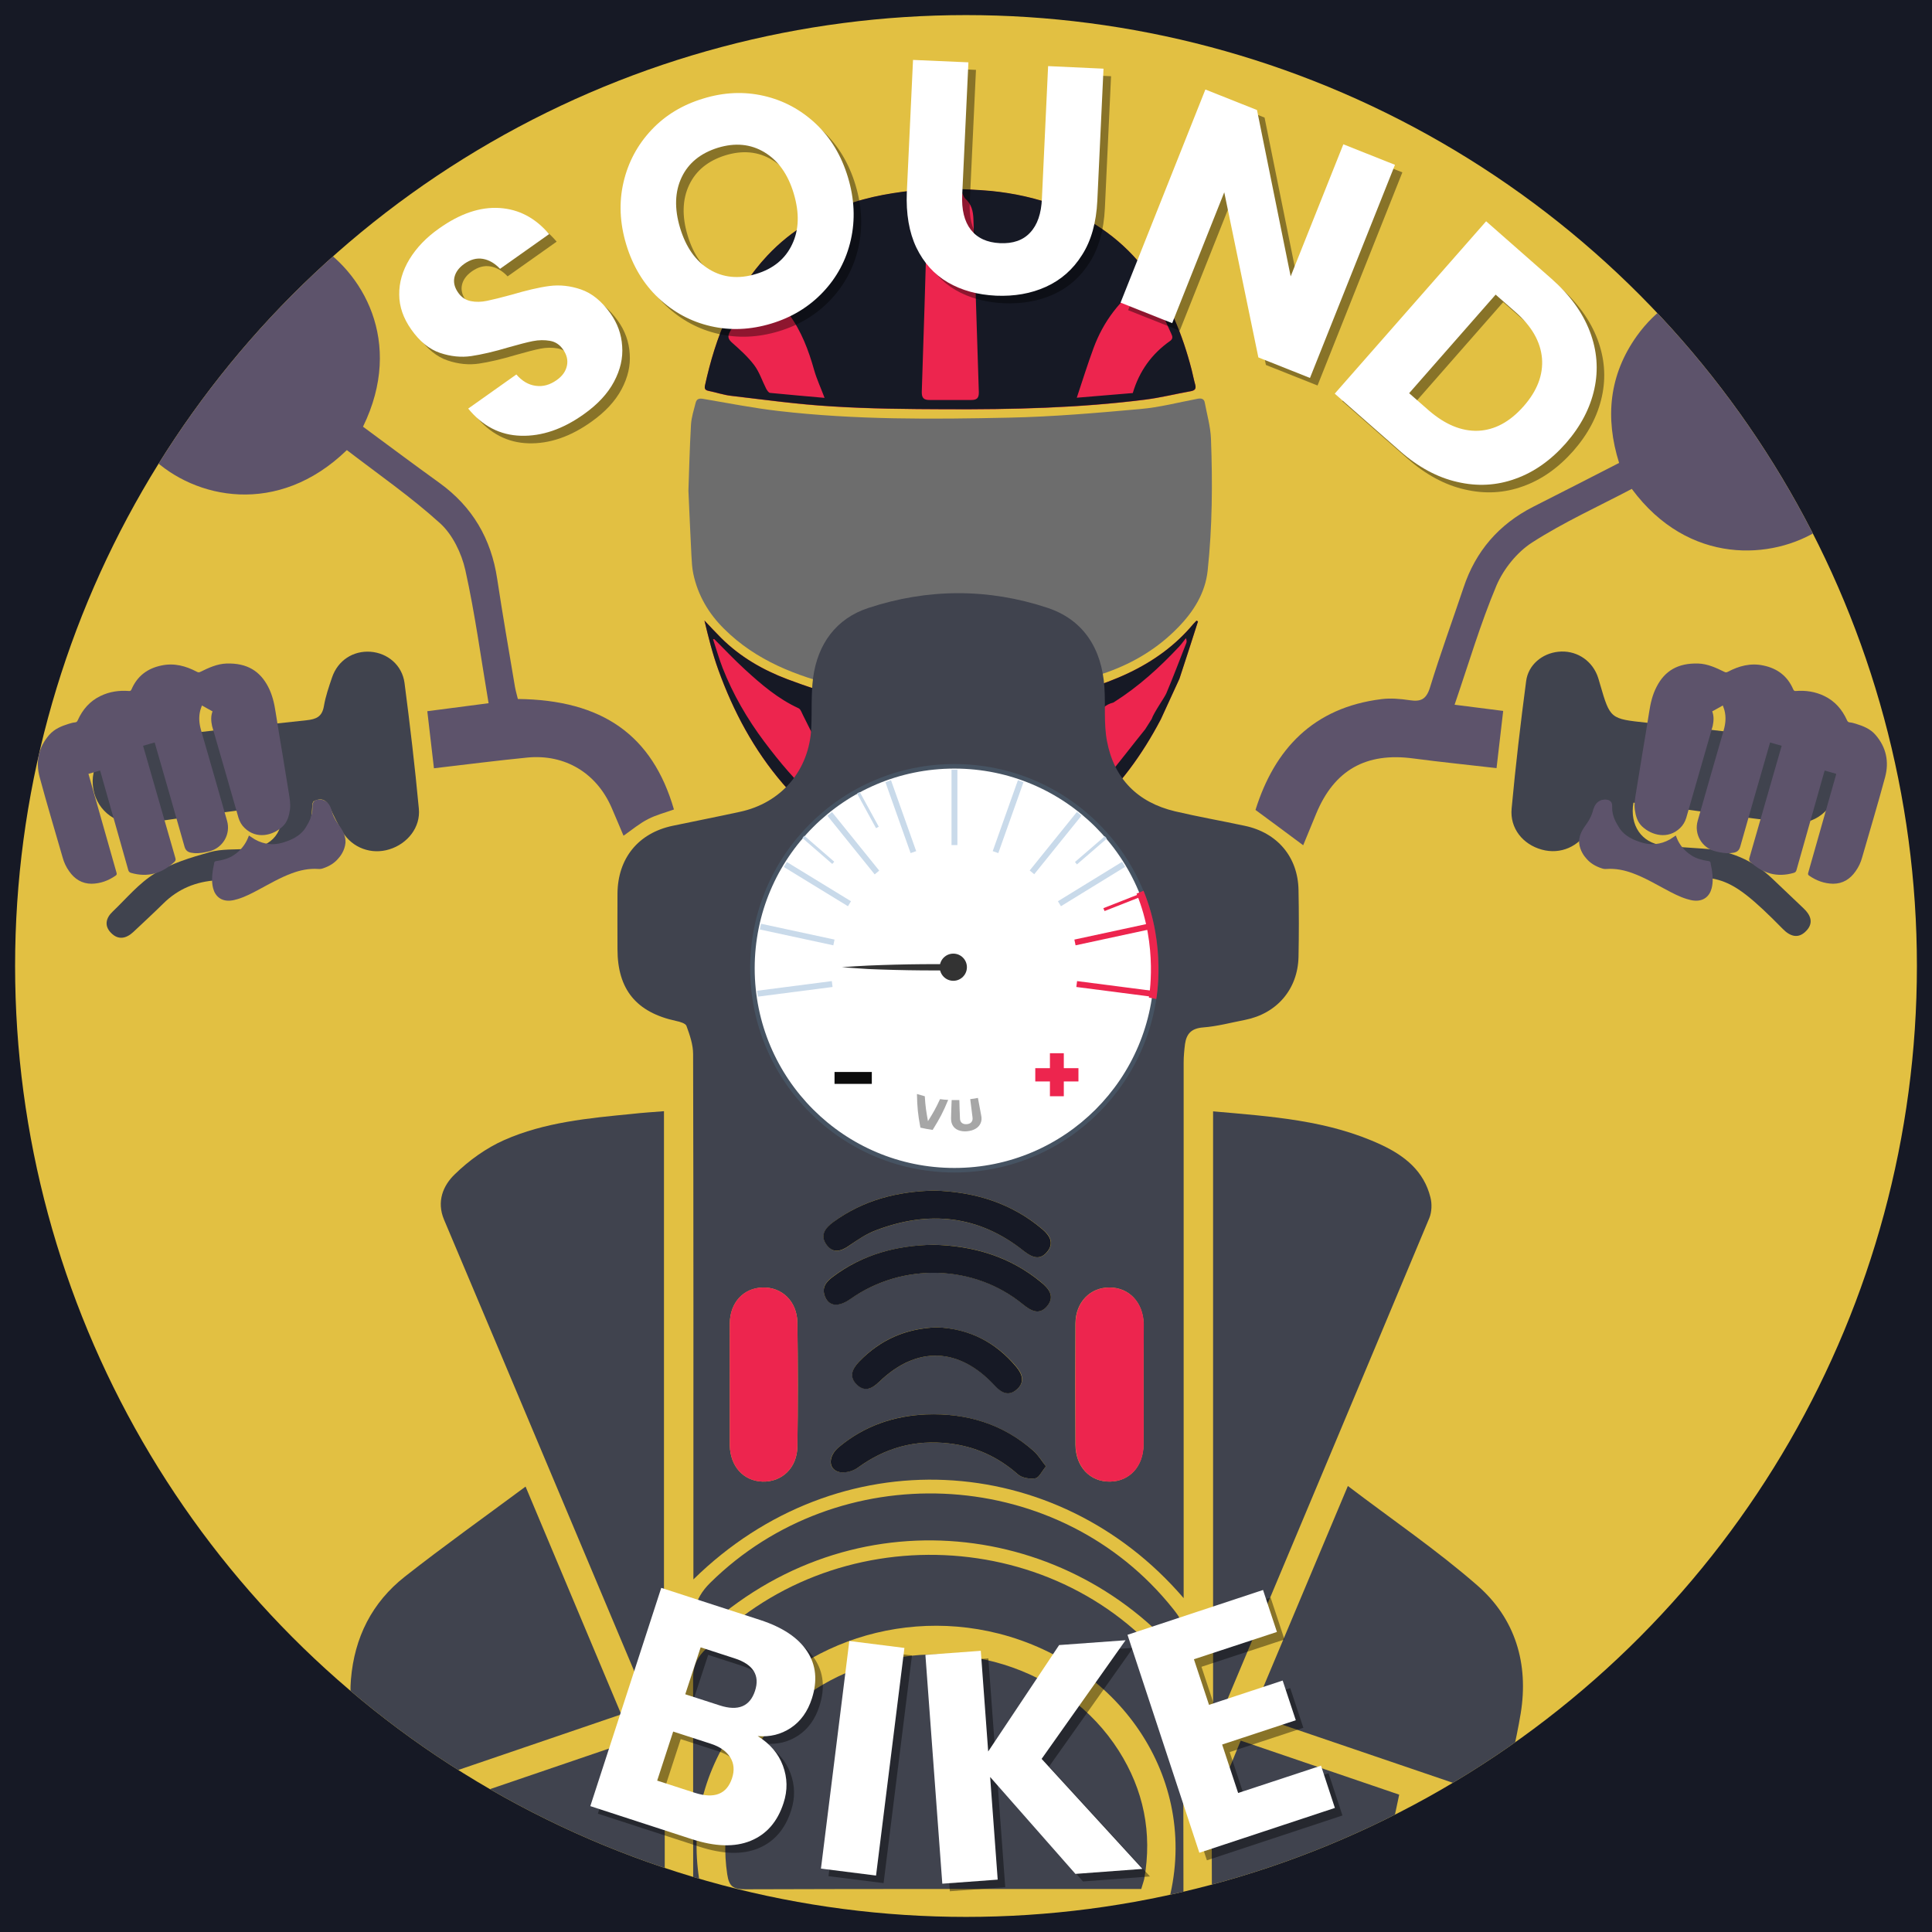 <?xml version="1.0" encoding="utf-8"?>
<!-- Generator: Adobe Illustrator 24.1.2, SVG Export Plug-In . SVG Version: 6.00 Build 0)  -->
<svg version="1.1" id="Layer_1" xmlns="http://www.w3.org/2000/svg" xmlns:xlink="http://www.w3.org/1999/xlink" x="0px" y="0px"
	 viewBox="0 0 1280 1280" style="enable-background:new 0 0 1280 1280;" xml:space="preserve">
<style type="text/css">
	.st0{fill:#161925;}
	.st1{clip-path:url(#SVGID_2_);fill:#E2C042;}
	.st2{clip-path:url(#SVGID_4_);}
	.st3{fill:#6D6D6D;}
	.st4{fill:#ED254E;}
	.st5{fill:#40434E;}
	.st6{fill:#5D536B;}
	.st7{fill:#FFFFFF;}
	.st8{fill:none;stroke:#465362;stroke-width:3;stroke-miterlimit:10;}
	.st9{fill:#C9DAEA;}
	.st10{fill:#333333;}
	.st11{fill:#0C0C0C;}
	.st12{fill:none;stroke:#ED254E;stroke-width:5;stroke-miterlimit:10;}
	.st13{opacity:0.35;}
	.st14{opacity:0.4;}
</style>
<g id="Layer_2_1_">
</g>
<g id="Layer_3">
</g>
<g id="Layer_1_1_">
</g>
<g id="Layer_4">
	<rect y="0" class="st0" width="1284" height="1284"/>
	<g>
		<g>
			<defs>
				<circle id="SVGID_1_" cx="640" cy="640" r="630"/>
			</defs>
			<clipPath id="SVGID_2_">
				<use xlink:href="#SVGID_1_"  style="overflow:visible;"/>
			</clipPath>
			<rect y="0" class="st1" width="1284" height="1284"/>
		</g>
		<g>
			<defs>
				<circle id="SVGID_3_" cx="640" cy="640" r="630"/>
			</defs>
			<clipPath id="SVGID_4_">
				<use xlink:href="#SVGID_3_"  style="overflow:visible;"/>
			</clipPath>
			<g class="st2">
				<g>
					<path class="st3" d="M456.1,325.1c0.4-11.7,0.8-27.8,1.7-43.8c0.3-4.9,1.9-9.7,3.1-14.5c0.7-2.7,2.5-3,5.2-2.5
						c16.6,2.8,33.1,6.1,49.8,8c50.8,5.9,101.8,5.5,152.8,4.4c28.9-0.6,57.8-3.1,86.7-5.7c12.8-1.1,25.3-4.4,38-6.8
						c2.5-0.5,4.4,0,4.8,2.6c1.5,8,3.8,15.9,4.1,24c1.1,29.1,0.9,58.3-2.2,87.3c-1.6,14.8-9.3,27.1-19.7,37.7
						c-13.2,13.6-29.1,23.2-46.7,29.5c-12.8,4.6-25.9,8.6-39.2,11.5c-28.8,6.2-58.1,8-87.6,5.9c-17.1-1.2-34-3.7-50.6-7.8
						c-28.4-6.9-55.3-17.1-76.6-38.3c-10.3-10.2-17.4-22.3-20.4-36.6c-0.8-3.9-1-7.9-1.2-11.8C457.4,355.3,456.9,342.4,456.1,325.1z
						"/>
					<path class="st4" d="M617.7,125.4c1.2-0.4,11.3-0.3,12.5-0.3c8.8,0.4,17.6,0.7,26.4,1.5c15.1,1.5,29.8,4.7,44,10
						c24.1,8.9,44,23.4,59.4,43.9c14.6,19.3,23.5,41.3,29.5,64.6c0.8,3.2,1.4,6.4,2.3,9.6c0.7,2.5,0.3,3.9-2.6,4.5
						c-10.1,1.8-20.1,4.3-30.2,5.6c-44,5.6-88.2,6.6-132.5,6.4c-25.2-0.1-50.3-0.3-75.5-1.9c-22.3-1.3-44.5-4.4-66.7-7
						c-5.1-0.6-10-2.3-15-3.3c-2.2-0.5-2.7-1.5-2.2-3.7c7-31.9,18.6-61.7,41.4-86c15.9-16.9,35.2-28.1,57.1-35.2
						c17.1-5.5,34.6-7.5,52.3-9.1"/>
					<path class="st0" d="M624.9,128.4c-8.1,3.4-10.5,9.8-10.7,17.8c-1.1,37.8-2.2,75.6-3.5,113.4c-0.1,4.2,1.5,5.4,5.1,5.4
						c9.2,0,18.4,0,27.7,0c3.5,0,5.1-1.1,5-5.2c-1.3-38.3-2.4-76.7-3.6-115c-0.2-4.9-1.3-9.6-5.3-13.1c-1-0.9-1.4-2.4-2-3.6
						c-3.5-0.2-9.2,0.4-12.7,0.1c-0.1-0.4-7.1-2.4-7.2-2.9c1.2-0.4,11.3-0.3,12.5-0.3c8.8,0.4,17.6,0.7,26.4,1.5
						c15.1,1.5,29.8,4.7,44,10c24.1,8.9,44,23.4,59.4,43.9c14.6,19.3,23.5,41.3,29.5,64.6c0.8,3.2,1.4,6.4,2.3,9.6
						c0.7,2.5,0.3,3.9-2.6,4.5c-10.1,1.8-20.1,4.3-30.2,5.6c-44,5.6-88.2,6.6-132.5,6.4c-25.2-0.1-50.3-0.3-75.5-1.9
						c-22.3-1.3-44.5-4.4-66.7-7c-5.1-0.6-10-2.3-15-3.3c-2.2-0.5-2.7-1.5-2.2-3.7c7-31.9,18.6-61.7,41.4-86
						c15.9-16.9,35.2-28.1,57.1-35.2c17.1-5.5,34.6-7.5,52.3-9.1C620.9,124.8,623.4,125,624.9,128.4z M546.3,263.6
						c-2.5-6.7-5.2-12.4-6.9-18.4c-3.7-13.2-8.5-25.9-16.7-37c-5.9-8-12.7-15.1-21.3-20.9c-0.9,1.3-1.8,2.2-2.4,3.3
						c-5.2,9.8-10.2,19.7-15.5,29.4c-1.7,3.2-0.9,4.9,1.7,7.2c5.1,4.5,10.3,9.2,14.4,14.6c3.5,4.6,5.3,10.4,8,15.7
						c0.6,1.1,1.6,2.7,2.6,2.8C522.2,261.5,534.1,262.5,546.3,263.6z M713.4,263.5c12.2-1,24.6-2.1,37.1-3.1
						c4.3-14.5,12.5-25.9,24.7-34.5c2-1.4,1.7-3,0.8-4.8c-3-6.5-5.8-13.1-9.1-19.5c-2.6-5-5.9-9.6-9.1-14.6
						c-15.9,11.6-26.8,26-33.3,43.6C720.6,241.2,717.2,252,713.4,263.5z"/>
					<path class="st4" d="M769.1,476.5c-12.3,23.5-27.7,44.7-47.6,62.3c-14.3,12.7-30.3,22.8-48.3,29.3c-20.5,7.4-41.6,9.9-63.3,6.2
						c-37.8-6.4-67-26.8-91.4-55.3c-19-22.2-32.6-47.6-42.5-75c-3.9-10.7-6.6-21.7-9.3-32.9c3.6,3.8,7.2,7.7,10.9,11.4
						c12.6,12.6,27.8,21.4,44.3,27.6c12.3,4.6,24.8,8.9,37.6,11.5c16.8,3.4,34,6,51.1,7.3c27.1,2,54.2,0,81-5.4
						c19.3-3.9,38.2-9.1,56.1-17.6c16.6-7.9,31.2-18.4,43-32.6c0.6-0.7,1.3-1.4,2-2.1c0.3,0.2,0.6,0.3,1,0.5
						c-4.1,12.7-8.1,25.4-12.3,38"/>
					<path class="st0" d="M705,516.6c-2.1,3.1-2.3,4.9,0.4,7.2c2.7,2.3,5.1,5,7.9,7c0.9,0.6,3.3,0.3,4.2-0.5
						c5.3-4.8,10.8-9.6,15.5-15c8.8-10.5,17.1-21.5,25.7-32.1l4.3-6.8c1.4-4.3,8.5-14.2,9.7-17c4.7-11.1,8.9-22.3,13.3-33.5
						c0.3-0.8,0.2-1.8-0.3-3.1c-1.5,1.8-2.8,3.8-4.4,5.5c-13,13.9-27,26.6-43.1,36.8c-0.2,0.1-0.4,0.3-0.7,0.4
						c-10.1,2.5-11.2,12-14.9,19.4 M769.1,476.5c-12.3,23.5-27.7,44.7-47.6,62.3c-14.3,12.7-30.3,22.8-48.3,29.3
						c-20.5,7.4-41.6,9.9-63.3,6.2c-37.8-6.4-67-26.8-91.4-55.3c-19-22.2-32.6-47.6-42.5-75c-3.9-10.7-6.6-21.7-9.3-32.9
						c3.6,3.8,7.2,7.7,10.9,11.4c12.6,12.6,27.8,21.4,44.3,27.6c12.3,4.6,24.8,8.9,37.6,11.5c16.8,3.4,34,6,51.1,7.3
						c27.1,2,54.2,0,81-5.4c19.3-3.9,38.2-9.1,56.1-17.6c16.6-7.9,31.2-18.4,43-32.6c0.6-0.7,1.3-1.4,2-2.1c0.3,0.2,0.6,0.3,1,0.5
						c-4.1,12.7-8.1,25.4-12.3,38 M659.3,566.4c-0.4-2.4-0.8-4.4-1.1-6.3c-2.9-18.7-5.8-37.4-8.8-56.1c-0.5-2.9-1.1-6.1-2.7-8.4
						c-5.5-7.9-16.5-10.8-25.3-6.9c-4.8,2.1-9.7,5-10.7,10.7c-3.3,18.8-6.2,37.6-9.3,56.4c-0.5,3.5-0.8,7-1.3,10.6
						C619.9,571.5,639.3,571.4,659.3,566.4z M473.2,423.4c-0.3,0-0.5,0.1-0.8,0.1c2.1,6.3,3.9,12.7,6.3,18.9
						c6.9,17.6,16.3,33.8,27.6,48.9c10.2,13.6,21.1,26.6,33.8,38c2.8,2.5,5,3.2,7.7-0.1c1.8-2.1,4-3.8,6-5.6c2.5-2.2,3-4.3,0.3-6.9
						c-1.2-1.1-2.1-2.7-2.8-4.2c-6.5-13-12.9-26-19.4-38.9c-0.8-1.6-1.5-3.8-2.9-4.4c-13.5-6.2-24.6-15.7-35.4-25.6
						C486.6,437.2,480,430.2,473.2,423.4z"/>
				</g>
				<g>
					<path class="st5" d="M784.2,1058.8c-84.2-98.1-229-106.5-324.8-12.4c0-4.9,0-8.5,0-12c0-112,0.1-224.1-0.2-336.1
						c0-6.2-2.2-12.6-4.4-18.6c-0.6-1.7-4.4-2.8-6.9-3.3c-26.3-5.7-38.8-20.8-38.8-47.6c0-12.3-0.1-24.5,0-36.8
						c0.2-23.4,13.8-40.1,36.6-44.9c14.8-3.1,29.6-6,44.3-9.2c27.6-5.8,46.2-27.5,47.5-55.8c0.5-11-0.2-22.1,1.2-33
						c3-22.4,15.2-39.3,36.6-46.3c39.3-13,79.5-13.1,118.7-0.1c24.1,8,36,27.4,37.7,52.6c0.8,11.9-0.5,24.1,1.7,35.7
						c4.7,24.9,20.3,40.6,45,46.5c15.3,3.6,30.8,6.3,46.2,9.6c21.6,4.5,35.3,20.6,35.7,42.5c0.3,14.8,0.3,29.6,0,44.4
						c-0.5,21.4-14.3,37.5-35.4,41.7c-9.3,1.8-18.5,4.3-27.8,5c-7.7,0.6-11,4.1-12,11c-0.5,4-0.9,8.1-0.9,12.2
						c0,114.3,0,228.5,0,342.8C784.2,1049.9,784.2,1053.3,784.2,1058.8z M632.1,766.5c66.7,0.1,120.4-53.1,120.7-119.4
						c0.3-66.7-52.9-120.9-119-121.1C566,525.7,512,579.2,512.1,646.4C512.2,712.9,565.6,766.4,632.1,766.5z M757.7,917.6
						c0-13.2,0-26.4,0-39.7c0-0.3,0-0.6,0-0.9c-0.4-14.1-9.6-24-22.6-24c-12.9-0.1-22.5,9.8-22.6,23.8c-0.2,26.8-0.2,53.5,0,80.3
						c0.1,14.7,9.6,24.7,22.9,24.5c12.9-0.2,22-10,22.2-24.3C757.9,944,757.7,930.8,757.7,917.6z M483.5,917.2c0,12.9,0,25.8,0,38.7
						c0,0.6,0,1.3,0,1.9c0.4,13.8,9,23.3,21.6,23.8c12.9,0.4,23-9,23.2-23.2c0.4-27.4,0.4-54.7,0-82.1
						c-0.2-14.1-10.2-23.7-23.1-23.3c-12.6,0.4-21.5,9.9-21.7,23.6C483.4,890.1,483.5,903.6,483.5,917.2z M619,788.8
						c-24.7,0.5-47.1,6.3-66.8,20.8c-5.3,3.9-9.1,8.8-4.6,15c4.5,6.3,9.9,4.4,15.5,0.4c5.3-3.8,11-7.5,17.1-9.8
						c35.2-13.5,68.4-10.1,98.4,13.8c5.4,4.3,10.7,6.2,15.5,0.1c4.4-5.7,1.5-10.6-3.3-14.6C669.9,796.8,645.4,789.6,619,788.8z
						 M618.3,824.7c-24.5,0.5-46.8,6.4-66.5,21.1c-4.8,3.5-7.7,7.6-5,13.6c2.8,6.2,9,6.5,16.7,1.1c34.6-24.2,81.9-22.9,114,3.4
						c5.4,4.4,11,7.8,16.3,1.3c5.3-6.4,1-11.6-4.2-15.9C668.8,832.3,644.5,825.2,618.3,824.7z M693,971.5c-3-3.9-5.1-7.4-8-10
						c-20.3-18-44.5-25.4-71.3-24.4c-21.7,0.8-41.3,7.7-58.1,21.8c-6.7,5.6-7.2,13.7-0.5,16.1c3.7,1.3,9.8-0.2,13.2-2.6
						c18.2-13.3,38.1-18.7,60.4-16.1c17.5,2,32.5,8.9,45.7,20.5c2.7,2.4,7.9,3.2,11.6,2.6C688.4,979,690.2,974.8,693,971.5z
						 M620.7,879.4c-20.4,0.6-37.5,8.1-51.4,22.6c-4.7,4.9-7,10.3-1.3,15.5c5.3,4.9,10.1,2.2,14.7-2.2c24.8-23.8,52.8-22.8,76.4,2.6
						c4.4,4.8,9.1,7.3,14.6,2.6c5.4-4.7,3.9-10-0.2-14.9C659.7,889.1,642,880.3,620.7,879.4z"/>
					<path class="st0" d="M552.9,1822.1c14.6-13.3,28.5-26,42.4-38.7c2.1-1.9,4.7-3.5,6.2-5.8c2-3,3-6.6,4.5-9.9
						c-3.4,1-7.7,0.9-10.1,3c-10.6,8.9-20.6,18.5-30.9,27.8c-6,5.5-12.1,10.9-18.8,17c-15.9-16.8-23.8-36.4-26-58.5
						c-0.3-3.4-0.3-6.9-0.3-10.4c0-154.9,0-309.8,0-464.6c0-3.4,0-6.8,0-10.9c3.8-0.2,6.8-0.4,9.9-0.5c34,0,68-0.2,102,0.2
						c4.7,0.1,10.3,2.4,13.9,5.5c16,13.7,31.4,28.2,47.4,41.9c2.7,2.3,7.2,2.4,10.8,3.5c-1.7-3.5-2.6-7.8-5.3-10.3
						c-14.1-13.3-28.7-26.1-44.4-40.3c22.9,0,43.8,0,65.8,0c0.1,2.8,0.4,5.8,0.4,8.8c0,155.8,0.2,311.6-0.1,467.4
						c-0.1,40.3-18.4,71.1-54.1,89.6c-35,18.2-69.8,15.3-103-6.1c-2.1-1.4-4.1-3-6-4.5C556.1,1825.3,555,1824.1,552.9,1822.1z
						 M602.6,1286.8c-2.3,1.7-4.4,3-6.2,4.6c-19.3,17.5-38.7,34.9-57.7,52.7c-2.3,2.1-2.5,6.4-3.7,9.7c3.2-0.9,7.1-1,9.4-2.9
						c11.6-10,22.8-20.6,34.2-30.9c8.3-7.6,16.8-15.1,24.9-22.9c1.7-1.6,2.2-4.7,2.5-7.2C606.3,1289.2,604.1,1288.1,602.6,1286.8z
						 M538.5,1697.6c2.2-1.6,4-2.8,5.6-4.3c19.5-17.7,39.1-35.4,58.3-53.4c2.1-2,2.3-6.1,3.3-9.2c-3.2,0.8-7.2,0.8-9.4,2.7
						c-16.3,14.3-32.2,29-48.2,43.6c-4.2,3.8-8.5,7.5-12.4,11.6c-1.2,1.3-1.8,3.9-1.5,5.7C534.6,1695.6,536.9,1696.4,538.5,1697.6z
						 M706.5,1589.4c-2.7-3.1-4.1-5.1-5.9-6.8c-19.5-17.7-39-35.3-58.8-52.7c-2-1.8-5.8-1.6-8.7-2.3c0.9,3.1,0.9,7.2,3,9.1
						c19.3,17.9,39,35.4,58.6,52.9c1.4,1.2,3.1,3.3,4.5,3.1C701.3,1592.6,703.4,1590.9,706.5,1589.4z M636.2,1323.4
						c-1.5,1.2-4.2,2.5-4.1,3.3c0.4,2.5,1.3,5.4,3.1,7.1c19.7,18,39.5,35.8,59.5,53.4c2,1.8,5.7,1.6,8.6,2.4
						c-0.9-3.1-0.8-7.2-2.9-9.1c-19.3-17.9-39-35.4-58.7-53C640.3,1326.1,638.4,1325,636.2,1323.4z M631,1396.4
						c1.7,2,2.9,3.8,4.5,5.2c19.8,17.8,39.5,35.7,59.5,53.3c2,1.7,5.8,1.3,8.8,1.8c-0.9-2.9-1-6.6-2.9-8.5
						c-10.2-9.8-20.8-19-31.3-28.5c-9.5-8.6-19-17.3-28.8-25.7c-1.6-1.4-4.4-2.1-6.5-2C633.2,1392.1,632.2,1394.7,631,1396.4z
						 M536.8,1562c3.7-2.7,5.8-4,7.7-5.7c10.3-9.3,20.5-18.6,30.7-27.9c9.8-8.9,19.7-17.7,29.1-26.9c1.5-1.4,1.1-4.8,1.6-7.2
						c-2.5,0.2-5.1,0.1-7.5,0.6c-1.1,0.2-1.9,1.5-2.8,2.4c-18.8,17.2-37.7,34.3-56.5,51.5c-1.6,1.5-4.1,3-4.4,4.7
						C534.3,1555.8,535.7,1558.3,536.8,1562z M636.2,1593.1c-1.6,1.3-4.2,2.6-4.1,3.4c0.4,2.5,1.4,5.4,3.2,7.1
						c19.7,18,39.5,35.8,59.5,53.4c2,1.8,5.7,1.5,8.7,2.2c-1-3.1-1-7.2-3-9.1c-19.3-17.9-39-35.4-58.7-53
						C640.2,1595.8,638.3,1594.7,636.2,1593.1z M538.3,1492.4c2.1-1.5,4-2.5,5.6-3.9c19.7-17.9,39.5-35.8,59-53.9
						c2-1.8,2.2-5.7,3.2-8.6c-3.2,0.7-7.3,0.4-9.4,2.3c-11.2,9.6-21.9,19.7-32.8,29.6c-9,8.2-18.2,16.4-27,24.8
						c-1.5,1.5-2.5,4.1-2.6,6.3C534.1,1490,536.7,1491.1,538.3,1492.4z M607.6,1702.3c-1.2-1.6-2.2-3.8-2.9-3.7
						c-2.5,0.3-5.5,0.7-7.2,2.3c-20.1,18-40.1,36.1-59.8,54.6c-1.9,1.8-1.9,5.6-2.7,8.4c2.9-0.6,6.7-0.2,8.7-1.9
						c20.2-17.9,40-36.2,60-54.4C605.1,1706.1,606.1,1704.2,607.6,1702.3z M607.6,1360.5c-1.2-1.6-2.2-3.8-2.9-3.7
						c-2.5,0.3-5.5,0.7-7.3,2.3c-20.1,18-40,36.2-59.7,54.6c-1.9,1.8-1.9,5.6-2.7,8.4c3-0.6,6.8-0.2,8.7-1.9
						c20.2-17.9,40-36.1,59.9-54.3C605.1,1364.4,606.1,1362.4,607.6,1360.5z M630,1462.7c2.8,3.1,4.2,5.2,6,6.8
						c19.4,17.5,38.7,35,58.4,52.2c2.2,1.9,6.3,1.6,9.5,2.4c-1.2-3.1-1.5-7.1-3.7-9.1c-19-17.5-38.2-34.6-57.4-51.8
						c-1.6-1.4-3.5-3.6-5.3-3.7C635.3,1459.4,633.1,1461.2,630,1462.7z M536.6,1630.4c3.7-2.7,5.8-3.9,7.6-5.6
						c19.5-17.7,39-35.3,58.3-53.4c2.1-1.9,2.2-6,3.2-9.1c-3.2,0.9-7.2,0.9-9.5,2.9c-19.5,17.3-38.6,34.9-57.8,52.5
						c-1.4,1.3-3.6,2.6-3.7,4C534.5,1624.2,535.7,1626.7,536.6,1630.4z M636,1728.1c-1.7,1.5-4.3,3.1-4.1,3.8c0.7,2.5,1.9,5.3,3.8,7
						c19.5,17.8,39.2,35.5,59,52.9c2,1.8,5.8,1.6,8.7,2.4c-1-3.1-1-7.2-3-9.1c-19.2-17.7-38.7-35.1-58.2-52.5
						C640.5,1730.9,638.3,1729.7,636,1728.1z M705.8,1723.7c-1.8-2.2-3.1-4.3-4.9-5.9c-19.6-17.7-39.2-35.4-59.1-52.8
						c-2.1-1.8-5.8-1.7-8.8-2.5c0.9,3.1,0.9,7.2,3,9.1c12.1,11.5,24.6,22.4,37,33.6c7.5,6.7,14.9,13.6,22.6,20.1
						c1.7,1.4,4.4,1.9,6.7,2C703.2,1727.3,704.3,1725.3,705.8,1723.7z"/>
					<path class="st5" d="M500.8,1270.5c0,126.6,0,251.5,0,378.2c-13.7-5.4-26.6-10.4-39.4-15.7c-1.1-0.5-1.7-3-2-4.7
						c-0.3-2.5-0.1-5-0.1-7.5c0-169.6,0-339.2-0.1-508.9c0-7.1,1.8-12.3,6.7-17.6c85.1-91,237.4-84.3,312.4,14.2
						c3.3,4.3,5.6,10.7,5.6,16.1c0.3,165.8,0.2,331.7,0.4,497.5c0,7.1-1.8,10.7-8.7,13c-11.8,3.9-23.3,8.9-35.8,13.8
						c0-126.7,0-252,0-378.4c8,0,15.4-0.4,22.9,0.1c6.5,0.5,9-1.7,10.8-8.2c22.8-81-29.7-159.2-111.8-180.1
						c-72.9-18.5-149.7,13.6-183.7,76.7c-18.2,33.9-20.9,69.4-10.3,106c0.7,2.3,4.5,4.9,7,5.1
						C483.1,1270.9,491.5,1270.5,500.8,1270.5z"/>
					<path class="st6" d="M863.4,560c-10.7-8-20.9-15.5-31.6-23.4c12.6-40.3,38.3-67.8,83.4-73.4c6.1-0.8,12.6-0.2,18.7,0.7
						c7.3,1.1,11-0.4,13.5-8.4c6.8-22.2,14.8-44.1,22.2-66.1c8-24.2,23.4-42,46.1-53.6c18.8-9.5,37.5-19.1,57-29.1
						c-9.4-29.9-6.7-58.3,11.8-84.2c12.6-17.5,29.6-29,50.5-34.2c43.3-10.8,87.6,11.3,104.7,52.1c16.9,40.2,2.2,86.7-34.2,110.4
						c-30.8,20-86.6,24.2-124.4-26.9c-22,11.6-45,22-66,35.5c-10,6.4-18.9,17.5-23.6,28.4c-10.7,25.4-18.5,52-27.8,79.1
						c11,1.4,21.1,2.7,32.2,4.1c-1.5,12.8-2.9,25.1-4.4,37.9c-18.9-2.2-37-4-55.1-6.4c-31.3-4.2-52.4,7.6-64.4,36.6
						C869,546.3,866,553.6,863.4,560z"/>
					<path class="st6" d="M240.5,282.7c17.2,12.7,33.8,25.1,50.6,37.2c21.9,15.8,34.3,37,38.3,63.6c3.6,23.9,7.8,47.8,11.8,71.7
						c0.5,2.7,1.3,5.4,1.9,7.9c56.1,0.6,89.2,24.1,103.4,73.2c-5.8,2.1-11.8,3.6-17.2,6.4c-5.5,2.8-10.4,6.9-16.2,11
						c-2.6-6.1-5.2-12.4-7.9-18.6c-10-23-30.9-35.6-55.8-33.2c-20.3,2-40.5,4.6-61.9,7.1c-1.5-12.5-2.9-24.5-4.4-37.8
						c13.7-1.8,26.9-3.5,40.6-5.3c-5.1-30.1-9-59.4-15.4-88.2c-2.5-11.1-8.4-23.4-16.6-30.9c-19.4-17.6-41.2-32.7-61.9-48.6
						c-45.8,44.4-100.9,32.3-129.4,4.8c-32.6-31.4-36.8-82.4-9.6-118.7c27.2-36.3,77.1-46.4,116.7-23.8
						C239.8,179.1,268.1,226.2,240.5,282.7z"/>
					<path class="st5" d="M756.1,1251.5c-3.4,0-6.5,0-9.6,0c-84.3,0-168.6-0.1-252.9,0.2c-7.9,0-10.6-1.9-11.8-10
						c-8.6-57.2,26-113.2,84.2-135.6c65-24.9,139.6-2.1,175.2,53.8c16.5,26,22.3,54.4,16.9,84.9
						C757.6,1246.9,756.8,1249,756.1,1251.5z"/>
					<path class="st5" d="M439.9,736.2c0,138.5,0,276.3,0,415.4c-1.5-2.3-2.6-3.8-3.3-5.4c-47.5-112.7-94.8-225.5-142.4-338.1
						c-5.1-12.1-0.6-22.7,7.1-30.1c9.4-9.2,20.8-17.4,32.8-22.7c26.7-11.8,55.8-14.5,84.6-17.3C425.6,737.2,432.4,736.8,439.9,736.2
						z"/>
					<path class="st5" d="M803.7,1147c0-138,0-274,0-410.7c38.5,3.4,76.5,5.8,111.7,22.3c15.3,7.2,28,17.3,32.3,34.7
						c1.1,4.2,0.9,9.6-0.7,13.6c-46.7,111.7-93.6,223.2-140.4,334.7C806,1142.8,805.2,1144.1,803.7,1147z"/>
					<path class="st5" d="M418.9,1153.2c7.1,16.7,13.8,32.3,20.3,47.9c0.8,2,1.2,4.2,1.2,6.3c0.1,98.8,0,197.5-0.9,296.6
						c-59.8-97.5-102.1-201.9-125.6-315C348.8,1177.1,383.4,1165.3,418.9,1153.2z"/>
					<path class="st5" d="M803,1499.3c0-5.3,0-10.6,0-15.8c0-89,0.2-178-0.2-267c0-12.6,1.7-24.2,7.3-35.4
						c4.3-8.7,7.7-17.9,11.9-27.9c34.9,11.9,69.4,23.7,105,35.8C904.2,1300.1,862.6,1403.1,803,1499.3z"/>
					<path class="st5" d="M995.3,1192.3c-55.5-18.9-110.1-37.5-165.9-56.5c21.2-50.4,42.1-100.2,63.6-151.3
						c29.3,22.3,59,42.5,85.9,66c25,21.8,34,51.7,28.6,84.7C1004.4,1154,999.6,1172.5,995.3,1192.3z"/>
					<path class="st5" d="M411.6,1135.8c-55.3,18.9-109.7,37.4-165.3,56.4c-1.1-3.9-2.2-7.4-2.9-10.9c-4.3-22.8-12.9-44.8-10.9-68.6
						c2.3-27.8,13.9-51,35.8-68.2c25.7-20.2,52.4-39.2,79.9-59.6C369.4,1035.3,390.3,1085.1,411.6,1135.8z"/>
					<path class="st5" d="M186.9,533c-23.6,3.2-46.6,6.3-69.6,9.3c-8.7,1.2-17.4,2.7-26.2,3.2c-15.8,0.9-28.3-10.1-29.6-25.4
						c-1.3-14.9,9.6-28,25.3-29.8c38.7-4.5,77.4-9,116.2-13.1c6.5-0.7,10.4-2.3,11.6-9.4c1.1-6.5,3.3-12.8,5.4-19
						c3.8-11.2,13.9-17.8,25.4-17c11.3,0.8,21,8.8,22.6,20.6c3.6,27.7,6.9,55.5,9.5,83.4c1.2,12.3-7.5,23.2-19.5,26.9
						c-11.8,3.7-24.5-0.8-31.1-11.6c-3.1-5.1-5.8-10.5-8.2-15.9c-2.4-5.5-5.8-6.9-11-4.3c-0.3,0.7-0.7,1.2-0.7,1.8
						c-2,34.6-13,46.2-47.3,49.5c-5.3,0.5-10.7,0.7-16,1c-13.7,0.8-25.6,5.6-35.5,15.4c-6.5,6.4-13.2,12.6-19.8,18.8
						c-4.8,4.5-10.1,5.6-14.9,0.6c-4.6-4.7-3.3-9.9,1.2-14.1c9.1-8.7,17.4-18.8,27.9-25.2c10.9-6.7,23.8-10.6,36.3-14.1
						c8-2.3,16.8-1.6,25.3-2.2C180.6,561.1,188.7,551.3,186.9,533z"/>
					<path class="st5" d="M1060,535.6c-2.4,4.6-4.7,9.3-7.3,13.8c-6.6,11.6-18.9,16.9-31.2,13.5c-12.5-3.4-21.3-14.1-20-27.3
						c2.6-28.2,5.9-56.3,9.6-84.3c1.4-10.9,10.7-18.4,21.3-19.5c11.1-1.2,21.4,4.9,25.7,15.3c0.8,2,1.4,4.2,2,6.3
						c6.7,23,6.8,22.8,30.7,25.4c33.4,3.6,66.8,7.5,100.2,11.3c17,2,27.6,14.7,26,30.9c-1.5,15.3-14.7,26.2-31.3,24.2
						c-31.5-3.7-62.9-8.2-94.4-12.4c-3-0.4-6.1-0.7-9.1-1c-2.6,15,5.4,26.6,19.3,28.3c8.7,1,17.5,1.5,26.3,2.1
						c18,1.1,33.5,7.5,46.6,20.1c6.8,6.5,13.7,13,20.5,19.5c4.7,4.4,6.8,9.6,1.9,14.8c-5.2,5.6-10.7,3.9-15.6-1.1
						c-39.7-40.5-41.4-32.4-81.7-36.3C1077.3,577.2,1063.4,561.1,1060,535.6z"/>
					<path class="st5" d="M783.2,1098.3c-78.8-92.9-224.6-109.2-323-12.5c-2.1-14.3-1.1-26,10.5-37.3
						c84.8-83.5,226.2-77.8,302.8,12.9C785.4,1075.6,786,1077.6,783.2,1098.3z"/>
					<path class="st4" d="M757.7,917.6c0,13.2,0.1,26.4,0,39.7c-0.2,14.3-9.3,24.1-22.2,24.3c-13.3,0.2-22.8-9.7-22.9-24.5
						c-0.2-26.8-0.2-53.5,0-80.3c0.1-14.1,9.7-23.9,22.6-23.8c12.9,0.1,22.2,9.9,22.6,24c0,0.3,0,0.6,0,0.9
						C757.7,891.1,757.7,904.3,757.7,917.6z"/>
					<path class="st4" d="M483.5,917.2c0-13.5-0.1-27,0-40.6c0.2-13.7,9.1-23.3,21.7-23.6c12.9-0.4,22.9,9.2,23.1,23.3
						c0.3,27.4,0.4,54.7,0,82.1c-0.2,14.1-10.3,23.6-23.2,23.2c-12.5-0.4-21.2-10-21.6-23.8c0-0.6,0-1.3,0-1.9
						C483.5,943,483.5,930.1,483.5,917.2z"/>
					<path class="st0" d="M619,788.8c26.3,0.8,50.9,8,71.7,25.7c4.8,4.1,7.7,9,3.3,14.6c-4.8,6.1-10,4.2-15.5-0.1
						c-30-24-63.2-27.3-98.4-13.8c-6.1,2.3-11.7,6.1-17.1,9.8c-5.6,4-11.1,5.8-15.5-0.4c-4.5-6.3-0.7-11.1,4.6-15
						C572,795.1,594.4,789.3,619,788.8z"/>
					<path class="st0" d="M618.3,824.7c26.2,0.6,50.5,7.6,71.3,24.7c5.3,4.3,9.5,9.5,4.2,15.9c-5.3,6.4-10.9,3.1-16.3-1.3
						c-32.2-26.3-79.5-27.7-114-3.4c-7.7,5.4-13.9,5.1-16.7-1.1c-2.7-6,0.2-10.1,5-13.6C571.5,831.1,593.8,825.1,618.3,824.7z"/>
					<path class="st0" d="M693,971.5c-2.8,3.3-4.6,7.5-7,7.9c-3.7,0.6-8.9-0.2-11.6-2.6c-13.2-11.6-28.2-18.5-45.7-20.5
						c-22.3-2.6-42.2,2.8-60.4,16.1c-3.4,2.5-9.5,4-13.2,2.6c-6.6-2.4-6.1-10.5,0.5-16.1c16.8-14.1,36.4-20.9,58.1-21.8
						c26.8-1,51,6.3,71.3,24.4C687.9,964.1,690,967.7,693,971.5z"/>
					<path class="st0" d="M620.7,879.4c21.3,0.8,38.9,9.7,52.7,26.3c4.1,4.9,5.6,10.3,0.2,14.9c-5.4,4.7-10.2,2.2-14.6-2.6
						c-23.6-25.5-51.6-26.5-76.4-2.6c-4.6,4.4-9.4,7.1-14.7,2.2c-5.7-5.3-3.4-10.6,1.3-15.5C583.3,887.5,600.3,880.1,620.7,879.4z"
						/>
				</g>
				<g>
					<path class="st6" d="M140.8,471.3c-2.3-1.3-4.6-2.5-7-3.9c-0.4,1.1-0.8,2.1-1.1,3.2c-1.1,4.3-0.8,8.5,0.4,12.8
						c5.8,20.1,11.6,40.2,17.3,60.3c2.6,8.9-2.7,18-11.6,20.3c-3.4,0.8-6.7,1.5-10.2,1.2c-0.7-0.1-1.5-0.2-2.2-0.3
						c-2.1-0.5-3.4-1.5-4.1-3.8c-6.4-22.6-12.9-45.2-19.4-67.7c-0.1-0.5-0.3-0.9-0.4-1.5c-2.6,0.7-5,1.4-7.7,2.2
						c0.1,0.5,0.3,1,0.4,1.4c7,24.3,14,48.7,21,73c0.3,1,0.2,1.7-0.6,2.5c-8.3,7.7-17.7,10.5-28.8,7.3c-1-0.3-1.5-0.8-1.8-1.8
						c-6.1-21.6-12.2-43.1-18.3-64.7c-0.1-0.4-0.2-0.8-0.4-1.3c-2.6,0.7-5.1,1.5-7.7,2.2c0.1,0.5,0.3,0.9,0.4,1.4
						c6.1,21.4,12.1,42.7,18.2,64.1c0.3,1,0.1,1.5-0.7,2c-4.8,3.3-10,5.2-15.8,5.3c-6.4,0-11.3-3.1-14.9-8.3c-2-2.8-3.4-5.8-4.3-9.1
						c-5.1-17.7-10.4-35.3-15.2-53.1c-2.8-10.3-0.8-19.9,6.3-28.1c3.5-4,8.2-5.9,13.1-7.4c1.3-0.4,2.7-0.8,4-0.9
						c1-0.1,1.4-0.5,1.8-1.4c3.2-7.1,8-12.7,15.1-16.1c6-2.9,12.3-3.8,18.8-3.3c0.9,0.1,1.3-0.2,1.7-1c3.8-8.9,10.6-14,19.9-15.9
						c8.4-1.8,16.1,0.3,23.5,4.2c0.8,0.4,1.4,0.5,2.3,0c5.5-2.7,11.1-5.3,17.3-5.5c13.6-0.4,22.1,5,27.5,15.3c2.8,5.3,4.1,11,5,16.9
						c1.4,9.2,3,18.3,4.5,27.5c1.4,8.6,2.8,17.2,4.2,25.8c0.6,3.7,1.3,7.4,0.8,11.3c-0.6,4.2-1.7,8.2-4.9,11.2
						c-6.3,5.9-17.1,8.7-25.1,1c-2-1.9-3.3-4.2-4.1-6.8c-5.8-20.3-11.6-40.5-17.5-60.8C139.8,477.7,139.6,474.5,140.8,471.3z"/>
					<path class="st6" d="M207,535c0-1-0.1-2.8,1-4c1.4-1.5,4-1.4,6-1c0.5,0.2,1.2,0.5,2,1c2.7,1.9,3.4,4.9,4,7
						c2.7,8.6,7.3,9.8,8.8,17.8c0.1,0.8,0.1,1.6,0.1,2.5c-0.5,5.4-3.6,9.2-4.8,10.5c-2.5,3-5.9,5.1-10.1,6.5
						c-1.1,0.4-2.2,0.5-3.3,0.4c-6-0.4-11.8,0.8-17.4,2.9c-7.6,2.8-14.6,6.9-21.7,10.7c-4.5,2.4-9,4.8-13.9,6.3
						c-1.7,0.5-3.5,1-5.3,1.1c-5.7,0.4-9.8-2.7-11.2-8.2c-1-3.9-0.8-7.9-0.2-11.8c0.2-1.7,0.7-3.3,0.9-5c0.1-0.8,0.6-1.1,1.3-1.2
						c4.1-0.6,8.1-1.6,11.6-3.9c4.4-2.9,7.6-6.8,9.6-11.7c0.2-0.5,0.4-0.9,0.5-1.3c0,0,0.1,0,0.1,0c1.3,0.8,2.5,1.7,3.8,2.5
						c3.2,1.8,6.4,2.8,9.7,3.1c4.6,0.4,8.2-0.7,10-1.3c2.7-0.9,10.4-3.3,14.3-10.1C204.5,545.1,207.1,540.5,207,535z"/>
				</g>
				<g>
					<path class="st6" d="M1134.4,471.3c2.3-1.3,4.6-2.5,7-3.9c0.4,1.1,0.8,2.1,1.1,3.2c1.1,4.3,0.8,8.5-0.4,12.8
						c-5.8,20.1-11.6,40.2-17.3,60.3c-2.6,8.9,2.7,18,11.6,20.3c3.3,0.8,6.7,1.5,10.2,1.2c0.7-0.1,1.5-0.2,2.2-0.3
						c2.1-0.5,3.4-1.5,4.1-3.8c6.4-22.6,12.9-45.2,19.4-67.7c0.1-0.5,0.3-0.9,0.4-1.5c2.6,0.7,5,1.4,7.7,2.2c-0.1,0.5-0.3,1-0.4,1.4
						c-7,24.3-14,48.7-21,73c-0.3,1-0.2,1.7,0.6,2.5c8.3,7.7,17.7,10.5,28.8,7.3c1-0.3,1.5-0.8,1.8-1.8
						c6.1-21.6,12.2-43.1,18.3-64.7c0.1-0.4,0.2-0.8,0.4-1.3c2.6,0.7,5.1,1.5,7.7,2.2c-0.1,0.5-0.3,0.9-0.4,1.4
						c-6.1,21.4-12.1,42.7-18.2,64.1c-0.3,1-0.1,1.5,0.7,2c4.8,3.3,10,5.2,15.8,5.3c6.4,0,11.3-3.1,14.9-8.3c2-2.8,3.4-5.8,4.3-9.1
						c5.1-17.7,10.4-35.3,15.2-53.1c2.8-10.3,0.8-19.9-6.3-28.1c-3.4-4-8.2-5.9-13.1-7.4c-1.3-0.4-2.7-0.8-4-0.9
						c-0.9-0.1-1.4-0.5-1.8-1.4c-3.2-7.1-8-12.7-15.1-16.1c-6-2.9-12.3-3.8-18.8-3.3c-0.9,0.1-1.3-0.2-1.7-1
						c-3.8-8.9-10.6-14-19.9-15.9c-8.4-1.8-16.1,0.3-23.5,4.2c-0.8,0.4-1.4,0.5-2.3,0c-5.5-2.7-11.1-5.3-17.3-5.5
						c-13.6-0.4-22.2,5-27.5,15.3c-2.8,5.3-4.1,11-5,16.9c-1.4,9.2-3,18.3-4.5,27.5c-1.4,8.6-2.8,17.2-4.2,25.8
						c-0.6,3.7-1.3,7.4-0.8,11.3c0.6,4.2,1.7,8.2,4.9,11.2c6.3,5.9,17.1,8.7,25.1,1c2-1.9,3.3-4.2,4.1-6.8
						c5.8-20.3,11.7-40.5,17.5-60.8C1135.4,477.7,1135.6,474.5,1134.4,471.3z"/>
					<path class="st6" d="M1068.1,535c0-1,0.2-2.8-1-4c-1.4-1.5-4-1.4-6-1c-0.5,0.2-1.2,0.5-2,1c-2.7,1.9-3.4,4.9-4,7
						c-2.7,8.6-7.3,9.8-8.8,17.8c-0.1,0.8-0.2,1.6-0.1,2.5c0.5,5.4,3.6,9.2,4.8,10.5c2.5,3,5.9,5.1,10.2,6.5
						c1.1,0.4,2.2,0.5,3.3,0.4c6-0.4,11.8,0.8,17.4,2.9c7.6,2.8,14.6,6.9,21.7,10.7c4.5,2.4,9,4.8,13.9,6.3c1.7,0.5,3.5,1,5.3,1.1
						c5.7,0.4,9.8-2.7,11.2-8.2c1-3.9,0.8-7.9,0.2-11.8c-0.2-1.7-0.7-3.3-0.9-5c-0.1-0.8-0.6-1.1-1.3-1.2c-4.1-0.6-8.1-1.6-11.6-3.9
						c-4.4-2.9-7.7-6.8-9.6-11.7c-0.2-0.5-0.4-0.9-0.5-1.3c0,0-0.1,0-0.1,0c-1.3,0.8-2.5,1.7-3.8,2.5c-3.2,1.8-6.4,2.8-9.7,3.1
						c-4.6,0.4-8.2-0.7-10-1.3c-2.7-0.9-10.4-3.3-14.3-10.1C1070.7,545.1,1068,540.5,1068.1,535z"/>
				</g>
				<circle class="st7" cx="632.3" cy="641.5" r="134.1"/>
				<circle class="st8" cx="632.3" cy="641.5" r="133.8"/>
				<g>
					<g>
						<path class="st9" d="M551.1,650l0.5,3.9l-49.5,6.4l-0.5-3.9L551.1,650z"/>
						<path class="st9" d="M552.9,622.5l-0.8,3.8l-48.7-10.5l0.8-3.8L552.9,622.5z"/>
						<path class="st9" d="M563.8,597.1l-2,3.3l-42.5-26l2-3.3L563.8,597.1z"/>
						<path class="st9" d="M582.5,576.8l-3,2.5l-31.3-38.8l3-2.5L582.5,576.8z"/>
						<path class="st9" d="M607,563.9l-3.7,1.3l-16.7-47l3.7-1.3L607,563.9z"/>
						<path class="st9" d="M634.3,559.9h-3.9l0-49.9h3.9L634.3,559.9z"/>
						<path class="st9" d="M661.4,565.2l-3.7-1.3l16.7-47l3.7,1.3L661.4,565.2z"/>
						<path class="st9" d="M685.2,579.2l-3-2.5l31.3-38.8l3,2.5L685.2,579.2z"/>
						<path class="st9" d="M702.9,600.4l-2-3.3l42.5-26.1l2,3.3L702.9,600.4z"/>
						<path class="st4" d="M712.6,626.3l-0.8-3.8l48.7-10.5l0.8,3.8L712.6,626.3z"/>
						<path class="st4" d="M713.1,653.9l0.5-3.9l49.5,6.4l-0.5,3.9L713.1,653.9z"/>
					</g>
				</g>
				<g>
					<g>
						<path class="st9" d="M552.7,570.9l-1.3,1.5l-19.8-17.2l1.3-1.5L552.7,570.9z"/>
						<path class="st9" d="M582.2,547.7l-1.8,1l-12.6-23l1.8-1L582.2,547.7z"/>
						<path class="st9" d="M713.5,572.7l-1.3-1.6L732,554l1.3,1.6L713.5,572.7z"/>
						<path class="st4" d="M731.8,603.6l-0.8-1.9l24.4-9.6l0.8,1.9L731.8,603.6z"/>
					</g>
				</g>
				<circle class="st10" cx="631.6" cy="640.8" r="9"/>
				<g>
					<path class="st10" d="M557.8,640.8c5.9-0.5,11.8-0.8,17.7-1.1c5.9-0.3,11.8-0.4,17.7-0.6c5.9-0.1,11.8-0.3,17.7-0.3
						c5.9,0,11.8-0.1,17.7,0l-1.4,0.6l1.9-1.8l1-1l1.2,0.6l3,1.5l0.8,0.4l0.2,0.8c0.3,1,0.5,2,0.7,3l0.5,2.4l-2.4,0l-3.7-0.1l-3,0
						l1.3-2.6l0.8-1.5l0.5-1l1.1,0l1.5,0l-1.2,3c-1.2-1.3-2.5-2.5-3.7-3.8l-2.2-2.4l3.1-0.4l4.5-0.6l0.8-0.1l0.5,0.5l1.5,1.5
						l0.2,0.2l0.1,0.2l1.4,3l0.4,0.9l-0.7,0.6L635,645l-0.4,0.4l-0.5,0l-5.2-0.2l-0.7,0l-0.2-0.5l-0.7-1.5l0-0.1l0,0l-1.2-5.3
						l-0.2-0.7l0.7-0.1l4.5-0.5l0.1,0l0,0l4.4,1.1l-4.5-0.4h0.1l-4.4,1l0.5-0.8l1.8,5.1l-0.1-0.2l0.8,1.5l-0.9-0.5l5.2-0.2l-0.9,0.4
						l2.1-2.3l-0.3,1.5l-1.6-2.9l0.3,0.4l-1.5-1.5l1.3,0.4l-4.5,0.9l0.9-2.8c1.3,1.2,2.5,2.4,3.8,3.7l3,2.9l-4.3,0.1l-1.5,0l1.6-1
						l-0.7,1.5l-1.6-2.6l3.7-0.1l-1.8,2.3c-0.3-1-0.5-2-0.8-3l1,1.3l-3-1.5l2.2-0.4l-1.8,1.9l-0.6,0.6l-0.8,0
						c-5.9,0.1-11.8,0-17.7,0c-5.9,0-11.8-0.2-17.7-0.3c-5.9-0.2-11.8-0.3-17.7-0.6C569.6,641.6,563.7,641.3,557.8,640.8z"/>
				</g>
				<g>
					<path class="st11" d="M577.6,710.2v7.9h-24.7v-7.9H577.6z"/>
				</g>
				<g>
					<g>
						<path class="st4" d="M714.5,716.5h-9.7v9.8h-9.2v-9.8h-9.7v-8.8h9.7v-9.9h9.2v9.9h9.7V716.5z"/>
					</g>
				</g>
				<path class="st12" d="M755.3,591.1c14.8,36,8.3,70.3,8.3,70.3"/>
				<g class="st13">
					<g>
						<path d="M612.7,726.3c0.4,6.6,0.9,9.9,2.1,16.5c3.6-5.7,5.2-8.6,8-14.6c2.2,0.3,3.2,0.4,5.4,0.5c-3.4,8.2-5.5,12.2-10.3,19.9
							c-3.3-0.5-4.9-0.8-8.1-1.5c-1.7-9-2.1-13.4-2.3-22.3C609.5,725.4,610.6,725.7,612.7,726.3z"/>
						<path d="M635.6,728.8c0.1,4.8,0.2,7.2,0.4,12c0,1.4,0.4,2.4,1.2,3.1c0.8,0.7,1.9,1,3.3,0.9c1.4-0.1,2.5-0.6,3.1-1.4
							c0.7-0.8,0.9-1.9,0.7-3.3c-0.6-4.8-0.9-7.2-1.5-11.9c2-0.2,3-0.4,5.1-0.8c0.9,4.7,1.3,7.1,2.2,11.8c0.4,1.9,0.2,3.6-0.5,5.1
							c-0.7,1.5-1.8,2.7-3.4,3.6c-1.6,0.9-3.4,1.4-5.6,1.6s-4-0.1-5.6-0.7c-1.6-0.6-2.9-1.7-3.7-3c-0.9-1.4-1.2-3-1.2-5
							c0.1-4.8,0.2-7.2,0.4-12C632.5,728.8,633.5,728.8,635.6,728.8z"/>
					</g>
				</g>
			</g>
		</g>
	</g>
	<g>
		<g class="st14">
			<path d="M417.2,234.3c0.6,7.9-1.2,15.7-5.4,23.6c-4.2,7.9-10.9,15.1-20.1,21.6c-13.9,9.9-27.8,14.6-41.6,14.2s-25.4-6.4-34.9-18
				l31.9-22.6c3.8,4.4,8.1,6.9,12.8,7.5s9.4-0.6,13.8-3.7c3.9-2.7,6.1-5.9,6.9-9.6s-0.1-7.3-2.6-10.8c-2.2-3.2-5.1-5.1-8.7-5.7
				c-3.5-0.6-7.3-0.6-11.3,0.2c-4,0.8-9.3,2.2-16,4.1c-9.7,2.9-18,4.8-24.7,5.8s-13.7,0.3-20.8-2.1c-7.1-2.4-13.5-7.6-19.1-15.6
				c-5.2-7.4-7.9-15.1-7.9-23.1c-0.1-8,2.2-15.8,6.8-23.4c4.6-7.5,11.1-14.4,19.7-20.4c13.8-9.8,27.1-14.3,39.9-13.5
				c12.8,0.8,23.7,6.5,32.9,17.3l-32.5,23c-3.5-3.7-7.3-5.9-11.4-6.6c-4.1-0.7-8.2,0.4-12.3,3.3c-3.5,2.5-5.7,5.4-6.5,8.8
				c-0.8,3.4,0,6.9,2.6,10.5c2.1,2.9,4.8,4.7,8.2,5.4c3.4,0.7,7,0.6,10.8-0.2c3.8-0.8,9.2-2.1,16.1-4c9.9-2.9,18.2-4.9,25.1-5.8
				c6.9-0.9,13.9-0.2,21.1,2.3c7.2,2.5,13.6,7.7,19.4,15.8C414.1,219.2,416.7,226.4,417.2,234.3z"/>
			<path d="M511,68.5c13.1,3,24.6,9.2,34.5,18.6s17,21.2,21.3,35.5s4.9,28.1,1.9,41.4s-9.2,24.9-18.5,34.7
				c-9.3,9.8-20.7,16.7-34.3,20.8c-13.6,4.1-26.9,4.7-40,1.7c-13.1-3-24.6-9.2-34.6-18.6c-10-9.4-17.1-21.3-21.4-35.5
				s-4.9-28.1-1.8-41.3c3.1-13.3,9.3-24.8,18.5-34.6s20.7-16.7,34.3-20.8C484.5,66.1,497.9,65.5,511,68.5z M456.6,122.5
				c-4.5,9.5-4.9,20.7-1,33.6c3.9,12.8,10.3,21.9,19.4,27.4c9.1,5.5,19.4,6.5,30.9,3c11.4-3.4,19.4-10,23.9-19.6
				c4.6-9.6,4.9-20.8,1.1-33.6s-10.3-21.9-19.4-27.4c-9.1-5.5-19.4-6.5-30.9-3C469.1,106.5,461.1,113,456.6,122.5z"/>
			<path d="M646.6,46.3l-4.1,87.6c-0.5,10,1.4,17.8,5.7,23.3s10.7,8.5,19.3,8.9c8.6,0.4,15.3-1.9,20-7c4.8-5.1,7.4-12.6,7.8-22.7
				l4.1-87.6l36.7,1.7l-4.1,87.6c-0.7,14.3-4,26.3-10.1,35.8c-6,9.6-14,16.6-23.9,21.1c-9.9,4.5-20.9,6.4-33.1,5.9
				c-12.2-0.6-22.8-3.5-31.9-8.8c-9.1-5.3-16-13-20.9-23.1c-4.8-10.1-6.9-22.4-6.3-36.7l4.1-87.6L646.6,46.3z"/>
			<path d="M872.9,255.4l-34.2-13.6l-22.6-109.4l-34.5,86.7l-34.2-13.6l56.2-141.2l34.2,13.6l22.3,110.2l34.8-87.5l34.2,13.6
				L872.9,255.4z"/>
			<path d="M1009,322.2c-12.4,4.5-25.2,5.2-38.5,2.1c-13.3-3-26-9.9-38.1-20.6l-43.1-37.9l100.3-114.2l43.1,37.9
				c12.3,10.8,20.8,22.5,25.6,35.1c4.8,12.6,5.8,25.3,3,38.1s-9.1,24.8-18.9,36C1032.5,309.9,1021.4,317.8,1009,322.2z M984.3,290.4
				c11-0.5,21-5.9,30.1-16.2c9.1-10.3,13.1-21,12.2-31.9c-1-11-6.8-21.2-17.6-30.6l-13.1-11.5l-57.3,65.3l13.1,11.5
				C962.5,286.3,973.3,290.8,984.3,290.4z"/>
		</g>
		<g>
			<g>
				<path class="st7" d="M412.2,229.3c0.6,7.9-1.2,15.7-5.4,23.6c-4.2,7.9-10.9,15.1-20.1,21.6c-13.9,9.9-27.8,14.6-41.6,14.2
					s-25.4-6.4-34.9-18l31.9-22.6c3.8,4.4,8.1,6.9,12.8,7.5c4.8,0.7,9.4-0.6,13.8-3.7c3.9-2.7,6.1-5.9,6.9-9.6s-0.1-7.3-2.6-10.8
					c-2.2-3.2-5.1-5.1-8.7-5.7c-3.5-0.6-7.3-0.6-11.3,0.2c-4,0.8-9.3,2.2-16,4.1c-9.7,2.9-18,4.8-24.7,5.8s-13.7,0.3-20.8-2.1
					c-7.1-2.4-13.5-7.6-19.1-15.6c-5.2-7.4-7.9-15.1-7.9-23.1c-0.1-8,2.2-15.8,6.8-23.4c4.6-7.5,11.1-14.4,19.7-20.4
					c13.8-9.8,27.1-14.3,39.9-13.5c12.8,0.8,23.7,6.5,32.9,17.3l-32.5,23c-3.5-3.7-7.3-5.9-11.4-6.6c-4.1-0.7-8.2,0.4-12.3,3.3
					c-3.5,2.5-5.7,5.4-6.5,8.8c-0.8,3.4,0,6.9,2.6,10.5c2.1,2.9,4.8,4.7,8.2,5.4c3.4,0.7,7,0.6,10.8-0.2c3.8-0.8,9.2-2.1,16.1-4
					c9.9-2.9,18.2-4.9,25.1-5.8c6.9-0.9,13.9-0.2,21.1,2.3c7.2,2.5,13.6,7.7,19.4,15.8C409.1,214.2,411.7,221.4,412.2,229.3z"/>
				<path class="st7" d="M506,63.5c13.1,3,24.6,9.2,34.5,18.5s17,21.2,21.3,35.5s4.9,28.1,1.9,41.4s-9.2,24.9-18.5,34.7
					c-9.3,9.8-20.7,16.7-34.3,20.8c-13.6,4.1-26.9,4.7-40,1.7c-13.1-3-24.6-9.2-34.6-18.6c-10-9.4-17.1-21.3-21.4-35.5
					s-4.9-28.1-1.8-41.3c3.1-13.3,9.3-24.8,18.5-34.6s20.7-16.7,34.3-20.8C479.5,61.1,492.9,60.5,506,63.5z M451.6,117.5
					c-4.5,9.5-4.9,20.7-1,33.6c3.9,12.8,10.3,21.9,19.4,27.4c9.1,5.5,19.4,6.5,30.9,3c11.4-3.4,19.4-10,23.9-19.6
					c4.6-9.6,4.9-20.8,1.1-33.6s-10.3-21.9-19.4-27.4c-9.1-5.5-19.4-6.5-30.9-3C464.1,101.5,456.1,108,451.6,117.5z"/>
				<path class="st7" d="M641.6,41.3l-4.1,87.6c-0.5,10,1.4,17.8,5.7,23.3s10.7,8.5,19.3,8.9c8.6,0.4,15.3-1.9,20-7
					c4.8-5.1,7.4-12.6,7.8-22.7l4.1-87.6l36.7,1.7l-4.1,87.6c-0.7,14.3-4,26.3-10.1,35.8c-6,9.6-14,16.6-23.9,21.1
					c-9.9,4.5-20.9,6.4-33.1,5.9c-12.2-0.6-22.8-3.5-31.9-8.8c-9.1-5.3-16-13-20.9-23.1c-4.8-10.1-6.9-22.4-6.3-36.7l4.1-87.6
					L641.6,41.3z"/>
				<path class="st7" d="M867.9,250.4l-34.2-13.6l-22.6-109.4l-34.5,86.7l-34.2-13.6l56.2-141.2l34.2,13.6l22.3,110.2L890,95.6
					l34.2,13.6L867.9,250.4z"/>
				<path class="st7" d="M1004,317.2c-12.4,4.5-25.2,5.2-38.5,2.1c-13.3-3-26-9.9-38.1-20.6l-43.1-37.9l100.3-114.2l43.1,37.9
					c12.3,10.8,20.8,22.5,25.6,35.1c4.8,12.6,5.8,25.3,3,38.1s-9.1,24.8-18.9,36C1027.5,304.9,1016.4,312.8,1004,317.2z
					 M979.3,285.4c11-0.5,21-5.9,30.1-16.2c9.1-10.3,13.1-21,12.2-31.9c-1-11-6.8-21.2-17.6-30.6l-13.1-11.5l-57.3,65.3l13.1,11.5
					C957.5,281.3,968.3,285.8,979.3,285.4z"/>
			</g>
		</g>
	</g>
	<g>
		<g class="st14">
			<path d="M523.7,1174.8c3,8.1,3.2,16.3,0.4,24.8c-4,12.4-11.3,20.7-21.8,25c-10.5,4.3-23.5,3.9-38.9-1.1l-67.3-21.9l47-144.6
				l65.6,21.3c14.7,4.8,25.1,11.7,31,20.7c6,9,7,19.5,3.2,31.3c-2.8,8.7-7.5,15.2-14,19.5c-6.5,4.3-13.8,6.1-21.9,5.4
				C515.2,1160.3,520.7,1166.8,523.7,1174.8z M490,1183.1c1.7-5.2,1.3-9.8-1.2-13.8c-2.5-4-6.8-7.1-13.1-9.1l-24.7-8l-10.6,32.5
				l25,8.1C478.3,1196.9,486.5,1193.7,490,1183.1z M459,1127.5l22.9,7.4c12.1,3.9,19.9,0.7,23.3-9.6s-1.1-17.6-13.5-21.6l-22.5-7.3
				L459,1127.5z"/>
			<path d="M604.2,1096.8l-18.8,150.8l-36.5-4.6l18.8-150.8L604.2,1096.8z"/>
			<path d="M695.1,1170.3l66.8,72.9l-44.4,3.3l-56.5-64.2l5,68l-36.7,2.7l-11.2-151.6l36.7-2.7l4.9,66.7l47-70.5l44-3.2
				L695.1,1170.3z"/>
			<path d="M796,1104.3l10,30.2l48.8-16.1l8.7,26.3l-48.8,16.1l10.6,32.1l54.9-18.1l9.2,28l-89.8,29.7L752,1088.1l89.8-29.7
				l9.2,27.8L796,1104.3z"/>
		</g>
		<g>
			<g>
				<path class="st7" d="M518.7,1169.8c3,8.1,3.2,16.3,0.4,24.8c-4,12.4-11.3,20.7-21.8,25c-10.5,4.3-23.5,3.9-38.9-1.1l-67.3-21.9
					l47-144.6l65.6,21.3c14.7,4.8,25.1,11.7,31,20.7c6,9,7,19.5,3.2,31.3c-2.8,8.7-7.5,15.2-14,19.5c-6.5,4.3-13.8,6.1-21.9,5.4
					C510.2,1155.3,515.7,1161.8,518.7,1169.8z M485,1178.1c1.7-5.2,1.3-9.8-1.2-13.8c-2.5-4-6.8-7.1-13.1-9.1l-24.7-8l-10.6,32.5
					l25,8.1C473.3,1191.9,481.5,1188.7,485,1178.1z M454,1122.5l22.9,7.4c12.1,3.9,19.9,0.7,23.3-9.6s-1.1-17.6-13.5-21.6l-22.5-7.3
					L454,1122.5z"/>
				<path class="st7" d="M599.2,1091.8l-18.8,150.8l-36.5-4.6l18.8-150.8L599.2,1091.8z"/>
				<path class="st7" d="M690.1,1165.3l66.8,72.9l-44.4,3.3l-56.5-64.2l5,68l-36.7,2.7l-11.2-151.6l36.7-2.7l4.9,66.7l47-70.5
					l44-3.2L690.1,1165.3z"/>
				<path class="st7" d="M791,1099.3l10,30.2l48.8-16.1l8.7,26.3l-48.8,16.1l10.6,32.1l54.9-18.1l9.2,28l-89.8,29.7L747,1083.1
					l89.8-29.7l9.2,27.8L791,1099.3z"/>
			</g>
		</g>
	</g>
</g>
</svg>
